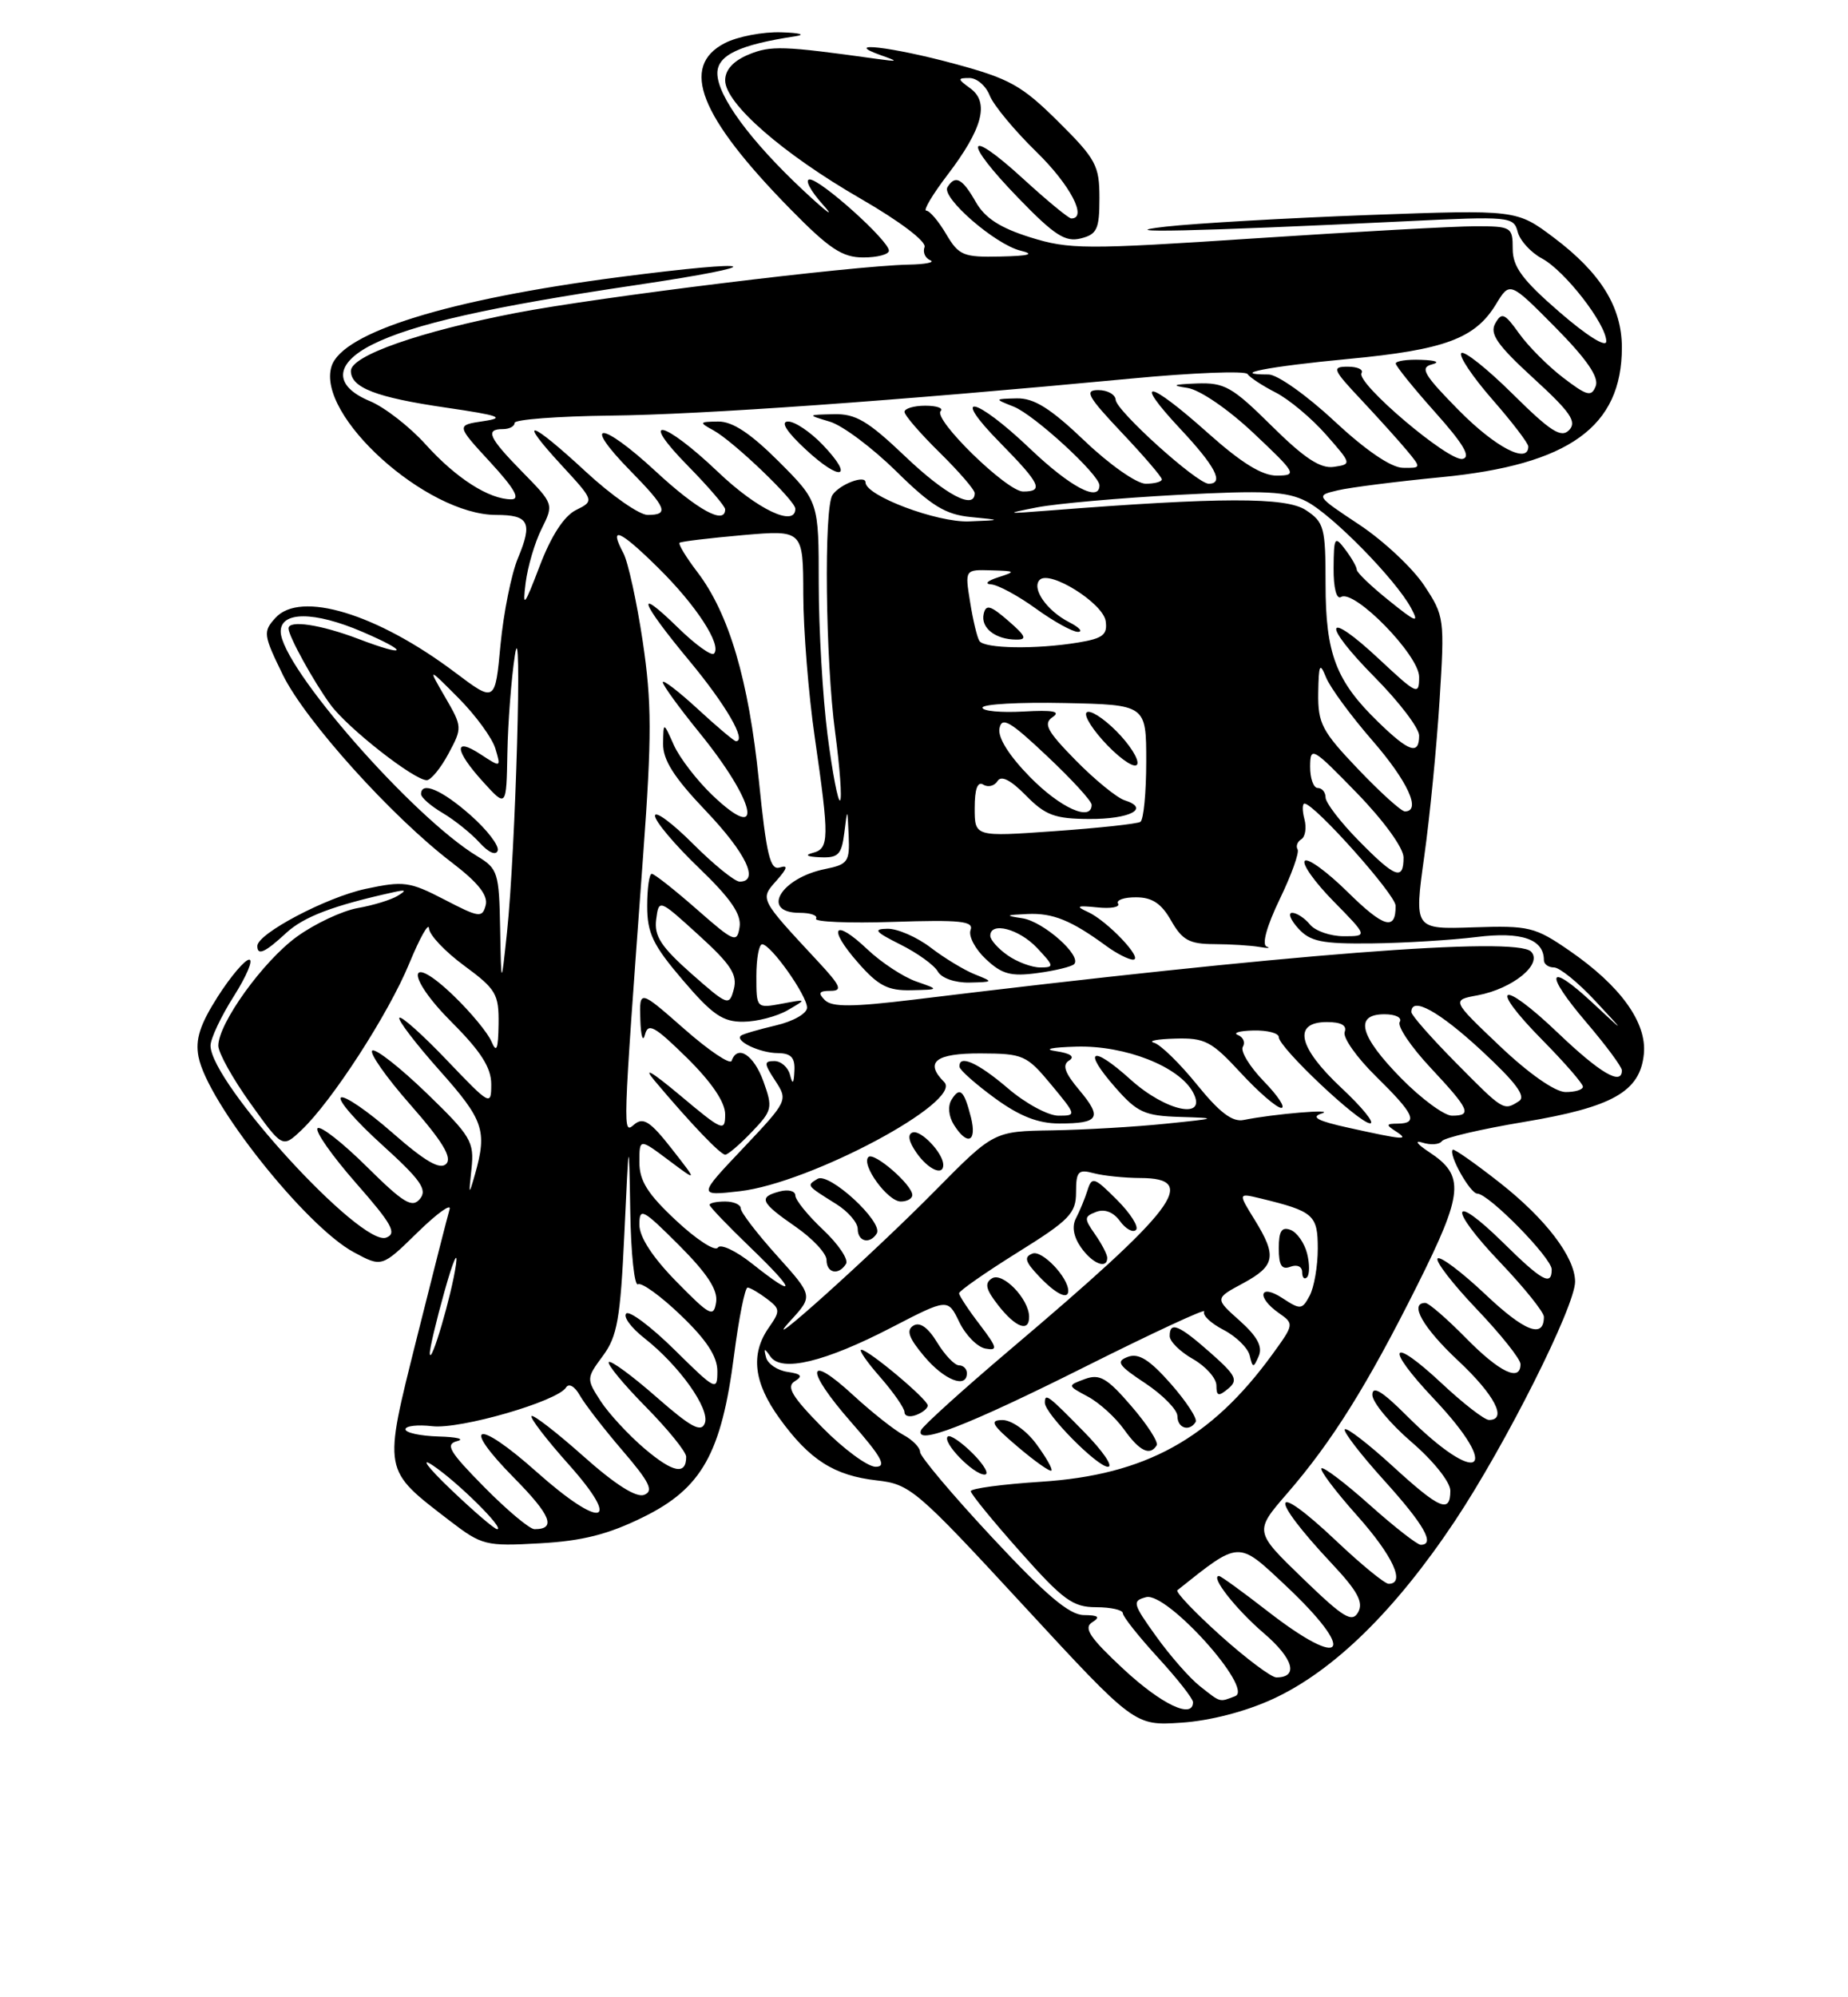 <?xml version="1.0" encoding="UTF-8" standalone="no"?>
<!DOCTYPE svg PUBLIC "-//W3C//DTD SVG 1.1//EN" "http://www.w3.org/Graphics/SVG/1.1/DTD/svg11.dtd" >
<svg xmlns="http://www.w3.org/2000/svg" xmlns:xlink="http://www.w3.org/1999/xlink" version="1.1" viewBox="0 0 237 256">
 <g >
 <path fill="currentColor"
d=" M 163.25 217.76 C 171.02 214.18 178.93 206.44 186.60 194.93 C 193.11 185.14 202.00 167.44 202.00 164.27 C 201.99 161.14 198.24 156.22 192.34 151.59 C 189.18 149.11 186.46 147.20 186.31 147.36 C 185.72 147.95 188.54 152.98 189.46 152.99 C 190.92 153.00 199.00 161.23 199.00 162.71 C 199.00 164.87 197.77 164.20 192.81 159.31 C 186.01 152.62 185.65 154.74 192.38 161.79 C 195.47 165.03 198.00 168.18 198.00 168.78 C 198.00 171.62 195.54 170.68 190.49 165.90 C 187.46 163.04 184.70 160.96 184.37 161.30 C 184.04 161.63 186.29 164.55 189.38 167.79 C 192.47 171.03 195.00 174.20 195.00 174.84 C 195.00 177.18 192.31 175.89 188.00 171.50 C 185.57 169.03 183.23 167.00 182.79 167.00 C 180.68 167.00 182.49 170.18 187.00 174.40 C 191.68 178.78 193.36 182.00 190.96 182.00 C 190.38 182.00 187.68 179.91 184.94 177.35 C 178.26 171.10 177.49 172.52 183.89 179.29 C 192.83 188.75 189.63 190.68 180.37 181.42 C 177.26 178.31 176.00 177.55 176.00 178.78 C 176.00 179.72 178.25 182.44 181.00 184.81 C 183.81 187.22 186.00 189.96 186.00 191.06 C 186.00 194.03 184.65 193.45 178.55 187.87 C 175.46 185.05 172.72 182.94 172.47 183.20 C 172.21 183.45 174.48 186.40 177.50 189.74 C 182.63 195.41 184.11 198.00 182.20 198.00 C 181.76 198.00 178.81 195.70 175.65 192.88 C 172.49 190.06 169.71 187.96 169.47 188.20 C 169.23 188.44 171.27 191.15 174.02 194.23 C 178.62 199.39 180.30 203.00 178.09 203.00 C 177.59 203.00 174.58 200.54 171.40 197.53 C 162.96 189.55 162.54 191.61 170.80 200.41 C 174.10 203.92 174.89 205.38 174.18 206.64 C 173.40 208.03 172.31 207.37 167.06 202.29 C 160.85 196.29 160.85 196.29 165.09 191.40 C 170.85 184.75 175.36 177.54 181.78 164.70 C 187.70 152.87 187.89 150.69 183.29 147.67 C 181.73 146.64 181.34 146.11 182.42 146.45 C 183.48 146.79 184.60 146.71 184.92 146.26 C 185.24 145.82 189.96 144.72 195.40 143.81 C 206.82 141.91 210.34 139.92 210.82 135.09 C 211.22 131.06 207.81 126.34 201.25 121.83 C 196.86 118.81 196.10 118.62 188.96 118.86 C 181.36 119.12 181.36 119.12 182.65 109.81 C 183.37 104.69 184.25 95.67 184.62 89.77 C 185.28 79.30 185.24 78.95 182.64 75.03 C 181.17 72.81 177.44 69.32 174.34 67.26 C 168.70 63.52 168.70 63.52 171.60 62.84 C 173.19 62.47 179.16 61.71 184.86 61.16 C 201.23 59.57 208.01 54.70 208.00 44.52 C 207.99 39.35 205.28 34.98 199.29 30.47 C 194.50 26.87 194.50 26.87 175.50 27.56 C 165.05 27.95 153.35 28.62 149.50 29.05 C 141.85 29.92 153.21 29.67 180.30 28.36 C 193.62 27.71 194.13 27.76 194.64 29.72 C 194.93 30.84 196.33 32.37 197.75 33.13 C 200.67 34.68 206.00 41.54 206.00 43.75 C 206.00 44.60 203.51 43.04 200.00 40.00 C 195.24 35.88 194.00 34.20 194.00 31.90 C 194.00 29.10 193.83 29.00 189.21 29.00 C 186.58 29.00 173.87 29.70 160.96 30.55 C 139.15 31.99 137.12 31.98 132.13 30.42 C 128.24 29.20 126.31 27.95 125.13 25.87 C 123.41 22.85 122.50 22.38 121.51 23.99 C 120.69 25.31 127.63 31.34 130.89 32.13 C 132.75 32.58 132.01 32.80 128.31 32.88 C 123.54 32.99 122.97 32.75 121.34 30.00 C 120.37 28.35 119.22 27.00 118.79 27.00 C 118.36 27.00 119.59 24.94 121.51 22.42 C 126.01 16.52 126.91 13.14 124.46 11.34 C 122.78 10.12 122.77 10.00 124.33 10.00 C 125.28 10.00 126.45 11.01 126.93 12.25 C 127.42 13.49 130.11 16.73 132.91 19.46 C 137.25 23.69 139.51 28.00 137.39 28.00 C 137.05 28.00 134.26 25.70 131.18 22.88 C 123.83 16.16 123.40 17.95 130.59 25.37 C 135.21 30.15 136.62 31.06 138.60 30.56 C 140.69 30.04 141.00 29.38 141.00 25.39 C 141.00 21.21 140.56 20.39 135.71 15.58 C 131.04 10.95 129.48 10.08 122.39 8.17 C 114.33 5.99 107.79 5.24 113.00 7.09 C 115.27 7.89 115.22 7.93 112.39 7.54 C 100.43 5.87 98.85 5.82 96.01 6.99 C 94.04 7.81 93.00 8.95 93.00 10.30 C 93.00 13.26 100.39 19.71 110.40 25.48 C 115.41 28.37 118.84 30.97 118.57 31.67 C 118.32 32.33 118.65 33.09 119.31 33.36 C 119.96 33.62 118.70 33.88 116.50 33.92 C 109.27 34.07 76.81 38.06 66.17 40.11 C 53.86 42.49 45.00 45.59 45.00 47.54 C 45.00 49.69 48.22 50.94 57.22 52.25 C 64.06 53.25 64.89 53.55 62.00 53.98 C 58.50 54.50 58.50 54.50 62.88 59.25 C 65.98 62.62 66.77 64.00 65.58 64.00 C 62.72 64.00 58.51 61.31 54.60 56.98 C 52.55 54.70 49.32 52.19 47.43 51.41 C 42.74 49.45 42.87 46.61 47.75 44.16 C 52.97 41.54 62.83 39.32 81.50 36.55 C 99.34 33.90 97.70 33.14 79.30 35.53 C 57.53 38.37 43.90 42.59 42.52 46.95 C 40.52 53.23 54.68 66.00 63.64 66.00 C 67.83 66.00 68.33 66.97 66.44 71.50 C 65.58 73.54 64.58 78.55 64.19 82.63 C 63.50 90.05 63.50 90.05 58.39 86.21 C 48.37 78.66 38.51 75.67 35.32 79.20 C 33.71 80.97 33.77 81.37 36.28 86.51 C 39.16 92.38 50.26 104.70 57.97 110.57 C 61.32 113.13 62.61 114.76 62.29 116.02 C 61.85 117.68 61.46 117.62 56.99 115.30 C 52.53 112.99 51.76 112.89 46.89 113.93 C 41.84 115.01 33.01 119.67 33.00 121.25 C 33.00 122.54 33.99 122.09 36.69 119.59 C 38.95 117.50 42.73 116.06 50.50 114.35 C 52.06 114.00 52.17 114.11 51.00 114.82 C 50.17 115.33 47.87 116.04 45.87 116.39 C 43.87 116.75 40.36 118.40 38.07 120.06 C 33.75 123.19 28.00 131.17 28.00 134.03 C 28.00 134.94 29.85 138.26 32.11 141.41 C 36.22 147.15 36.22 147.15 38.64 144.87 C 42.55 141.19 49.83 129.95 52.49 123.48 C 53.85 120.19 54.98 118.17 55.02 119.00 C 55.05 119.83 57.09 121.98 59.54 123.78 C 63.63 126.79 63.99 127.42 63.94 131.28 C 63.89 134.51 63.68 135.03 63.03 133.50 C 62.57 132.40 60.40 129.77 58.21 127.66 C 52.21 121.87 51.96 125.06 57.95 131.04 C 61.68 134.77 63.00 136.85 63.00 138.97 C 63.00 141.78 62.87 141.71 57.34 135.92 C 54.23 132.66 51.47 130.19 51.22 130.45 C 50.97 130.70 53.29 133.74 56.37 137.20 C 62.03 143.55 62.50 144.91 60.92 150.50 C 60.12 153.31 60.09 153.26 60.47 149.78 C 60.83 146.34 60.41 145.62 54.71 140.11 C 51.32 136.84 48.19 134.38 47.75 134.65 C 47.32 134.92 49.51 138.06 52.64 141.61 C 56.76 146.30 58.02 148.38 57.22 149.18 C 56.43 149.97 54.54 148.88 50.35 145.21 C 47.17 142.42 44.19 140.38 43.73 140.67 C 43.26 140.96 45.62 143.68 48.97 146.71 C 53.96 151.23 54.84 152.48 53.86 153.66 C 52.86 154.88 51.76 154.21 47.03 149.53 C 43.93 146.46 41.09 144.24 40.73 144.61 C 40.36 144.97 42.58 148.13 45.64 151.62 C 50.28 156.90 50.94 158.09 49.53 158.63 C 46.32 159.86 27.00 138.76 27.00 134.02 C 27.00 133.13 28.34 130.28 29.98 127.70 C 31.62 125.11 32.51 123.00 31.96 123.00 C 31.41 123.00 29.59 125.14 27.92 127.75 C 25.64 131.33 25.03 133.23 25.46 135.45 C 26.59 141.30 39.22 157.19 45.37 160.50 C 48.97 162.44 48.97 162.44 53.54 157.97 C 56.06 155.51 57.91 154.18 57.66 155.00 C 57.41 155.82 55.51 163.29 53.43 171.59 C 49.13 188.81 49.03 188.27 57.69 194.93 C 61.80 198.08 62.29 198.20 69.24 197.81 C 74.69 197.51 78.00 196.67 82.50 194.45 C 90.01 190.76 92.52 186.28 94.14 173.70 C 94.76 168.91 95.54 165.01 95.88 165.03 C 96.22 165.05 97.33 165.70 98.35 166.47 C 100.07 167.77 100.09 168.03 98.60 170.16 C 96.22 173.56 96.65 177.21 99.98 181.81 C 103.83 187.13 106.98 189.13 112.46 189.75 C 116.71 190.23 117.52 190.91 131.20 205.72 C 145.50 221.20 145.50 221.20 151.50 220.80 C 155.16 220.56 159.74 219.38 163.25 217.76 Z  M 114.00 32.13 C 114.00 30.85 105.26 23.00 103.84 23.00 C 103.17 23.00 103.94 24.46 105.55 26.25 C 107.16 28.04 106.07 27.25 103.12 24.50 C 96.24 18.08 92.00 12.31 92.00 9.39 C 92.00 7.07 94.84 5.73 102.00 4.65 C 103.38 4.44 102.57 4.21 100.20 4.14 C 97.84 4.06 94.57 4.69 92.95 5.53 C 87.18 8.51 89.69 14.90 101.31 26.75 C 106.36 31.90 108.02 33.00 110.72 33.00 C 112.52 33.00 114.00 32.61 114.00 32.13 Z  M 144.06 213.91 C 139.77 209.92 138.93 208.66 140.06 207.94 C 141.15 207.25 140.89 207.03 139.00 207.01 C 137.14 206.99 134.14 204.46 127.25 197.07 C 122.16 191.62 118.00 186.68 118.00 186.11 C 118.00 185.54 117.04 184.55 115.86 183.92 C 114.68 183.29 111.79 181.00 109.44 178.84 C 103.39 173.26 103.20 175.50 109.16 182.29 C 113.07 186.75 113.76 188.00 112.30 188.00 C 111.27 188.00 108.19 185.73 105.46 182.96 C 101.58 179.02 100.81 177.74 101.91 177.05 C 103.00 176.38 102.78 176.10 100.99 175.84 C 99.71 175.65 98.47 174.82 98.25 174.00 C 97.92 172.76 98.02 172.74 98.81 173.88 C 100.23 175.91 105.77 174.58 114.33 170.15 C 121.56 166.41 121.56 166.41 123.03 169.46 C 123.84 171.13 125.34 172.66 126.38 172.85 C 128.01 173.15 127.91 172.75 125.63 169.75 C 124.18 167.86 123.00 166.06 123.00 165.76 C 123.00 165.46 126.38 163.10 130.50 160.53 C 137.17 156.38 138.00 155.52 138.00 152.81 C 138.00 150.14 138.28 149.84 140.25 150.37 C 141.49 150.70 144.19 150.98 146.25 150.99 C 153.86 151.01 150.92 154.88 129.50 173.02 C 123.45 178.15 118.33 182.78 118.12 183.31 C 117.32 185.35 124.00 182.77 139.22 175.15 C 147.87 170.82 154.72 167.64 154.44 168.09 C 154.16 168.55 155.27 169.60 156.89 170.44 C 158.52 171.28 160.04 172.77 160.27 173.74 C 160.66 175.37 160.75 175.37 161.43 173.81 C 161.95 172.61 161.25 171.30 158.98 169.27 C 155.79 166.43 155.79 166.43 159.40 164.49 C 163.56 162.24 163.79 161.01 160.89 156.32 C 158.78 152.91 158.78 152.91 161.64 153.60 C 168.48 155.26 169.00 155.71 169.00 160.04 C 169.00 162.29 168.53 165.00 167.96 166.07 C 166.99 167.88 166.78 167.90 164.46 166.38 C 161.53 164.46 161.09 166.25 164.00 168.29 C 165.98 169.67 165.97 169.75 163.17 173.60 C 155.29 184.43 146.88 189.06 133.50 189.92 C 128.55 190.24 124.50 190.78 124.50 191.13 C 124.50 191.48 127.35 194.97 130.83 198.88 C 136.34 205.09 137.59 206.00 140.58 206.00 C 142.46 206.00 144.00 206.35 144.00 206.77 C 144.00 207.20 146.03 209.75 148.50 212.45 C 150.97 215.14 153.00 217.72 153.00 218.17 C 153.00 220.39 148.95 218.46 144.06 213.91 Z  M 124.76 186.30 C 123.27 184.82 121.83 183.84 121.54 184.13 C 120.81 184.86 124.83 189.00 126.27 189.00 C 126.92 189.00 126.24 187.79 124.76 186.30 Z  M 132.90 185.08 C 131.63 183.35 129.72 182.01 128.56 182.01 C 126.85 182.03 127.19 182.61 130.50 185.42 C 132.70 187.29 134.65 188.67 134.84 188.49 C 135.02 188.30 134.15 186.77 132.90 185.08 Z  M 139.00 183.50 C 134.36 178.77 134.00 178.51 134.00 179.80 C 134.00 181.20 140.71 188.00 142.09 188.00 C 142.82 188.00 141.43 185.97 139.00 183.50 Z  M 148.34 185.25 C 148.59 184.84 147.12 182.57 145.08 180.21 C 141.97 176.60 141.02 176.06 139.12 176.76 C 136.87 177.59 136.87 177.59 139.52 179.01 C 140.98 179.79 143.06 181.68 144.15 183.21 C 146.14 186.00 147.48 186.66 148.34 185.25 Z  M 153.34 182.25 C 153.59 181.84 152.15 179.64 150.15 177.36 C 147.42 174.27 146.03 173.40 144.65 173.91 C 143.07 174.50 143.40 175.00 146.90 177.31 C 149.15 178.81 151.00 180.70 151.00 181.51 C 151.00 183.06 152.55 183.55 153.34 182.25 Z  M 118.98 180.14 C 118.96 179.35 111.39 173.00 110.46 173.00 C 110.09 173.00 111.19 174.59 112.90 176.53 C 114.60 178.48 116.00 180.49 116.00 181.00 C 116.00 181.52 116.67 181.68 117.50 181.36 C 118.33 181.05 118.99 180.50 118.98 180.14 Z  M 155.26 173.41 C 151.18 169.80 150.00 169.32 150.01 171.25 C 150.01 171.94 151.36 173.27 153.01 174.20 C 154.65 175.14 156.00 176.66 156.00 177.58 C 156.00 178.95 156.27 179.02 157.51 177.99 C 158.82 176.90 158.52 176.29 155.26 173.41 Z  M 124.00 176.00 C 124.00 175.45 123.54 175.00 122.99 175.00 C 122.43 175.00 121.17 173.68 120.19 172.07 C 119.02 170.15 117.97 169.40 117.14 169.91 C 116.19 170.50 116.54 171.49 118.53 173.85 C 121.09 176.90 124.00 178.04 124.00 176.00 Z  M 131.98 168.75 C 131.94 166.46 128.58 163.00 127.22 163.85 C 126.23 164.47 126.42 165.26 128.04 167.33 C 130.28 170.18 132.01 170.80 131.98 168.75 Z  M 137.00 165.46 C 137.00 163.72 133.64 160.20 132.42 160.67 C 131.29 161.10 131.46 161.71 133.25 163.59 C 135.38 165.84 137.00 166.65 137.00 165.46 Z  M 167.63 160.66 C 167.29 159.32 166.34 157.96 165.51 157.64 C 164.37 157.21 164.00 157.79 164.00 160.00 C 164.00 162.20 164.38 162.79 165.50 162.36 C 166.35 162.04 167.00 162.34 167.00 163.06 C 167.00 163.76 167.28 164.05 167.62 163.71 C 167.96 163.37 167.97 162.00 167.63 160.66 Z  M 142.00 161.22 C 142.00 160.79 141.30 159.44 140.44 158.21 C 139.01 156.17 139.02 155.93 140.58 155.33 C 141.66 154.92 142.79 155.35 143.63 156.51 C 144.37 157.53 145.30 158.03 145.69 157.64 C 146.08 157.25 144.98 155.52 143.24 153.78 C 140.33 150.87 140.03 150.77 139.47 152.56 C 139.13 153.63 138.47 155.23 138.00 156.13 C 137.44 157.17 137.67 158.51 138.63 159.88 C 140.09 161.97 142.00 162.73 142.00 161.22 Z  M 153.88 216.12 C 152.57 215.09 150.05 212.21 148.27 209.73 C 145.26 205.54 145.17 205.19 146.99 204.71 C 149.65 204.02 160.85 216.46 158.41 217.40 C 156.34 218.19 156.61 218.27 153.88 216.12 Z  M 156.50 209.61 C 153.20 206.64 150.72 204.04 151.00 203.82 C 159.04 197.42 158.71 197.44 164.81 203.16 C 174.12 211.89 172.53 214.25 162.55 206.50 C 159.37 204.03 156.57 202.00 156.34 202.00 C 155.15 202.00 158.49 206.26 162.09 209.34 C 165.89 212.60 166.57 215.00 163.69 215.00 C 163.04 215.00 159.80 212.57 156.50 209.61 Z  M 57.82 190.91 C 54.86 188.08 53.83 186.71 55.50 187.82 C 58.68 189.94 64.80 196.00 63.76 196.00 C 63.42 196.00 60.75 193.71 57.82 190.91 Z  M 62.10 190.60 C 57.61 186.05 57.06 185.12 58.63 184.71 C 59.66 184.45 58.59 184.18 56.25 184.12 C 53.91 184.05 52.00 183.64 52.00 183.20 C 52.00 182.76 53.55 182.58 55.44 182.80 C 59.02 183.22 71.51 179.61 72.60 177.83 C 72.96 177.26 73.72 177.70 74.36 178.85 C 74.99 179.96 77.45 183.15 79.84 185.93 C 83.32 189.98 83.87 191.11 82.61 191.60 C 81.59 191.99 78.87 190.26 74.81 186.64 C 71.38 183.59 68.39 181.28 68.17 181.50 C 67.94 181.72 70.09 184.52 72.93 187.70 C 79.88 195.48 77.17 196.09 68.80 188.64 C 61.11 181.79 58.97 182.38 65.93 189.43 C 70.67 194.23 71.37 196.00 68.55 196.00 C 67.93 196.00 65.03 193.57 62.10 190.60 Z  M 82.67 185.68 C 80.61 183.93 78.08 181.19 77.04 179.60 C 75.19 176.74 75.19 176.66 77.32 173.78 C 79.17 171.28 79.56 169.04 80.07 158.18 C 80.66 145.50 80.66 145.50 80.83 155.31 C 80.92 160.70 81.37 164.89 81.82 164.61 C 82.27 164.33 84.75 166.12 87.32 168.59 C 90.61 171.74 92.00 173.86 92.00 175.75 C 92.00 178.33 91.79 178.22 86.52 173.02 C 83.51 170.05 80.71 167.95 80.31 168.36 C 79.90 168.77 80.94 170.18 82.62 171.50 C 87.11 175.02 91.09 180.60 90.39 182.42 C 89.92 183.65 88.61 182.94 84.17 179.05 C 81.08 176.34 78.34 174.33 78.08 174.58 C 77.83 174.84 79.95 177.41 82.81 180.31 C 85.66 183.20 88.00 186.08 88.00 186.72 C 88.00 189.10 86.32 188.77 82.67 185.68 Z  M 55.12 173.50 C 55.08 172.95 55.93 169.35 57.01 165.50 C 58.09 161.65 58.75 160.11 58.48 162.07 C 57.93 165.97 55.24 175.12 55.12 173.50 Z  M 101.39 169.26 C 104.28 166.10 104.28 166.10 99.64 160.94 C 97.09 158.11 95.00 155.38 95.00 154.89 C 95.00 154.40 94.10 154.00 93.00 154.00 C 91.90 154.00 91.00 154.19 91.00 154.43 C 91.00 154.67 93.36 157.13 96.25 159.91 C 102.13 165.56 102.24 166.56 96.46 161.97 C 94.37 160.31 92.39 159.38 92.06 159.91 C 91.73 160.44 89.33 158.89 86.73 156.46 C 83.07 153.05 82.00 151.36 82.00 148.98 C 82.00 145.90 82.00 145.90 85.74 148.70 C 89.48 151.50 89.48 151.50 86.13 147.22 C 83.43 143.77 82.51 143.16 81.37 144.10 C 79.83 145.39 79.81 146.10 82.49 109.50 C 83.60 94.36 83.59 90.03 82.43 82.23 C 81.67 77.14 80.55 72.04 79.95 70.90 C 78.02 67.29 79.47 67.90 84.41 72.78 C 89.30 77.59 92.62 82.71 91.56 83.78 C 91.23 84.10 89.17 82.62 86.98 80.48 C 81.35 74.98 82.04 77.03 88.41 84.70 C 93.10 90.35 95.80 95.00 94.38 95.00 C 94.15 95.00 91.94 93.14 89.48 90.87 C 87.01 88.60 85.00 87.06 85.00 87.44 C 85.00 87.82 87.08 90.68 89.61 93.80 C 96.95 102.80 98.16 108.40 91.37 101.93 C 89.39 100.04 87.16 97.15 86.42 95.50 C 85.08 92.50 85.08 92.50 85.04 95.32 C 85.01 97.41 86.44 99.65 90.50 103.91 C 95.68 109.35 97.43 113.00 94.86 113.00 C 94.23 113.00 91.53 110.81 88.86 108.14 C 86.19 105.47 84.00 103.86 84.00 104.56 C 84.00 105.26 86.52 108.25 89.60 111.21 C 93.72 115.17 95.10 117.18 94.85 118.82 C 94.52 120.91 94.17 120.77 89.34 116.53 C 86.50 114.04 83.91 112.00 83.59 112.00 C 83.26 112.00 83.00 113.86 83.00 116.14 C 83.00 119.61 83.74 121.15 87.58 125.64 C 91.36 130.07 92.71 130.99 95.33 130.96 C 97.07 130.95 99.62 130.28 101.00 129.49 C 103.50 128.04 103.50 128.04 100.25 128.65 C 97.01 129.25 97.00 129.24 97.00 125.12 C 97.00 122.86 97.34 121.01 97.75 121.03 C 98.88 121.07 103.50 127.60 103.50 129.15 C 103.50 129.90 101.74 130.91 99.50 131.43 C 97.30 131.95 95.29 132.53 95.03 132.74 C 94.18 133.41 97.45 134.97 99.75 134.98 C 101.45 135.00 101.97 135.55 101.88 137.25 C 101.80 138.94 101.65 139.07 101.31 137.75 C 101.06 136.79 100.16 136.00 99.31 136.00 C 97.95 136.00 97.97 136.30 99.43 138.53 C 101.07 141.03 101.02 141.12 95.29 147.18 C 89.50 153.29 89.50 153.29 94.88 152.68 C 103.93 151.64 123.56 141.16 121.09 138.69 C 118.53 136.13 119.97 135.00 125.75 135.02 C 131.23 135.04 131.66 135.23 134.81 139.02 C 138.07 142.95 138.08 143.00 135.74 143.00 C 134.43 143.00 131.52 141.43 129.27 139.50 C 125.40 136.19 122.92 135.09 123.06 136.75 C 123.10 137.16 125.13 138.96 127.58 140.75 C 130.76 143.07 133.13 144.00 135.85 144.00 C 140.97 144.00 141.40 143.27 138.41 139.71 C 136.54 137.49 136.20 136.49 137.11 135.93 C 137.90 135.44 137.30 135.01 135.42 134.73 C 133.73 134.48 134.84 134.24 138.06 134.15 C 144.31 133.98 151.23 136.70 153.00 140.01 C 154.92 143.59 149.54 142.48 144.98 138.36 C 139.99 133.86 138.76 134.52 143.04 139.39 C 145.85 142.59 146.79 143.02 151.35 143.16 C 156.26 143.31 156.18 143.35 149.50 144.03 C 145.65 144.43 139.11 144.81 134.97 144.88 C 127.45 145.00 127.45 145.00 119.97 152.57 C 111.94 160.72 96.60 174.48 101.39 169.26 Z  M 108.50 161.99 C 108.85 161.44 107.52 159.47 105.56 157.62 C 103.60 155.78 102.00 153.80 102.00 153.23 C 102.00 152.65 101.10 152.42 100.00 152.71 C 97.21 153.44 97.51 154.11 102.04 157.24 C 104.22 158.75 106.00 160.66 106.00 161.49 C 106.00 163.20 107.56 163.51 108.50 161.99 Z  M 112.44 158.10 C 113.33 156.65 106.31 150.19 104.84 151.10 C 103.43 151.97 103.37 151.90 107.25 154.33 C 108.76 155.27 110.00 156.71 110.00 157.52 C 110.00 159.15 111.56 159.52 112.44 158.10 Z  M 117.00 153.17 C 117.00 151.86 112.07 147.59 111.37 148.30 C 110.40 149.27 113.84 154.00 115.52 154.00 C 116.34 154.00 117.00 153.63 117.00 153.17 Z  M 120.97 149.25 C 120.90 147.74 118.10 144.80 117.05 145.15 C 116.35 145.38 116.53 146.31 117.54 147.76 C 119.06 149.93 121.03 150.79 120.97 149.25 Z  M 96.41 145.09 C 99.05 142.34 99.13 142.00 97.90 138.59 C 96.67 135.20 94.57 133.84 93.83 135.97 C 93.65 136.50 90.91 134.66 87.75 131.88 C 82.00 126.83 82.00 126.83 82.12 130.67 C 82.18 132.78 82.45 133.66 82.71 132.63 C 83.12 131.05 83.93 131.50 88.10 135.59 C 91.27 138.72 93.00 141.27 93.00 142.83 C 93.00 145.10 92.66 144.96 87.25 140.42 C 83.53 137.31 82.38 136.65 83.98 138.55 C 88.57 144.00 92.39 148.00 93.01 148.00 C 93.35 148.00 94.88 146.69 96.41 145.09 Z  M 124.53 143.25 C 123.64 139.74 123.10 139.23 122.04 140.94 C 121.53 141.76 121.65 143.07 122.33 144.16 C 124.05 146.91 125.31 146.38 124.53 143.25 Z  M 86.75 164.27 C 83.69 161.15 82.00 158.56 82.00 156.98 C 82.00 154.72 82.40 154.93 87.09 159.61 C 90.71 163.24 92.08 165.34 91.84 166.90 C 91.53 168.90 91.06 168.66 86.75 164.27 Z  M 173.00 144.56 C 168.98 143.68 168.04 143.18 169.50 142.72 C 171.48 142.09 163.34 142.77 159.50 143.55 C 158.05 143.85 156.40 142.59 153.50 139.01 C 151.30 136.29 148.82 133.88 148.00 133.65 C 147.18 133.42 148.40 133.18 150.73 133.12 C 154.52 133.01 155.38 133.46 159.11 137.50 C 161.39 139.97 163.74 142.00 164.32 142.00 C 164.91 142.00 163.90 140.46 162.08 138.59 C 160.26 136.71 159.05 134.72 159.39 134.17 C 159.73 133.62 159.45 132.94 158.76 132.66 C 158.07 132.39 158.96 132.12 160.75 132.08 C 162.54 132.04 164.00 132.42 164.00 132.93 C 164.00 134.26 174.27 143.95 175.71 143.98 C 176.37 143.99 174.71 141.94 172.02 139.43 C 166.46 134.22 165.75 131.00 170.18 131.00 C 172.00 131.00 172.77 131.43 172.45 132.27 C 172.18 132.97 173.99 135.54 176.48 137.98 C 181.39 142.80 181.94 143.99 179.25 144.02 C 177.75 144.03 177.72 144.17 179.00 145.00 C 180.82 146.18 180.07 146.12 173.00 144.56 Z  M 179.71 138.22 C 174.36 132.78 173.63 130.00 177.56 130.00 C 178.99 130.00 179.85 130.44 179.51 130.99 C 179.17 131.53 180.95 134.17 183.45 136.84 C 188.48 142.22 188.83 143.00 186.21 143.00 C 185.23 143.00 182.30 140.85 179.71 138.22 Z  M 186.72 136.22 C 183.57 133.04 181.00 130.12 181.00 129.72 C 181.00 127.66 184.54 129.61 190.00 134.66 C 194.44 138.78 195.75 140.54 194.80 141.14 C 192.83 142.40 192.83 142.40 186.72 136.22 Z  M 192.33 134.06 C 186.15 128.19 186.15 128.19 189.51 127.57 C 194.02 126.72 197.90 123.55 196.35 121.97 C 194.42 120.00 164.99 122.29 117.24 128.12 C 109.32 129.08 106.70 129.10 105.79 128.19 C 104.87 127.27 105.04 127.00 106.50 127.00 C 108.09 127.00 107.83 126.38 104.92 123.25 C 97.36 115.12 97.44 115.28 99.60 112.85 C 100.99 111.28 101.10 110.84 100.00 111.19 C 98.77 111.58 98.29 109.59 97.32 100.01 C 96.02 87.21 93.50 78.65 89.44 73.33 C 87.99 71.43 86.96 69.73 87.15 69.57 C 87.34 69.40 90.99 68.97 95.25 68.59 C 103.00 67.92 103.00 67.92 103.02 76.21 C 103.03 80.77 103.69 89.00 104.49 94.50 C 106.37 107.51 106.35 108.76 104.25 109.31 C 103.15 109.60 103.49 109.81 105.19 109.88 C 107.50 109.98 107.93 109.55 108.28 106.75 C 108.68 103.50 108.68 103.50 108.84 107.12 C 108.99 110.44 108.73 110.80 105.85 111.38 C 100.10 112.53 97.48 117.00 102.56 117.00 C 103.97 117.00 104.91 117.34 104.65 117.75 C 104.40 118.16 108.87 118.35 114.60 118.16 C 123.17 117.88 124.91 118.06 124.47 119.21 C 124.18 119.97 125.06 121.65 126.43 122.93 C 128.49 124.87 129.64 125.18 133.04 124.72 C 135.31 124.42 137.43 123.90 137.75 123.58 C 138.80 122.53 133.83 118.12 131.13 117.70 C 128.84 117.35 128.92 117.28 131.76 117.15 C 135.02 117.00 137.37 117.95 141.88 121.25 C 143.19 122.21 144.74 123.00 145.31 123.00 C 146.73 123.00 141.99 118.00 139.50 116.88 C 137.89 116.15 138.13 116.04 140.70 116.30 C 142.46 116.49 143.67 116.27 143.39 115.82 C 143.11 115.37 144.15 115.00 145.69 115.01 C 147.76 115.01 148.95 115.80 150.20 118.01 C 151.62 120.50 152.54 121.00 155.70 121.01 C 157.79 121.02 160.40 121.18 161.50 121.37 C 162.60 121.56 163.02 121.54 162.44 121.32 C 161.80 121.08 162.46 118.69 164.12 115.25 C 165.63 112.13 166.66 109.26 166.41 108.86 C 166.17 108.46 166.38 107.88 166.89 107.57 C 167.40 107.25 167.58 106.10 167.29 105.00 C 167.00 103.90 167.01 103.00 167.30 103.00 C 168.56 103.00 178.96 114.65 178.98 116.08 C 179.02 119.35 177.48 118.91 172.83 114.33 C 170.20 111.74 167.73 109.94 167.34 110.33 C 166.94 110.72 168.60 113.06 171.02 115.52 C 175.42 120.00 175.42 120.00 172.33 120.00 C 170.63 120.00 168.68 119.33 168.00 118.50 C 167.32 117.67 166.29 117.00 165.72 117.00 C 165.15 117.00 165.50 117.90 166.50 119.00 C 168.02 120.68 169.51 120.99 175.90 120.92 C 180.08 120.87 186.14 120.50 189.36 120.10 C 195.13 119.38 198.00 120.37 198.00 123.07 C 198.00 123.58 198.58 124.00 199.30 124.00 C 200.01 124.00 202.37 125.91 204.55 128.25 C 208.50 132.50 208.50 132.50 204.27 128.56 C 198.44 123.14 197.96 124.62 203.46 131.06 C 205.96 133.99 208.00 136.74 208.00 137.19 C 208.00 139.19 205.23 137.57 199.79 132.38 C 192.44 125.37 190.75 126.16 197.81 133.31 C 200.66 136.20 203.00 138.89 203.00 139.28 C 203.00 139.68 201.99 139.98 200.75 139.97 C 199.40 139.94 196.02 137.57 192.33 134.06 Z  M 117.50 125.80 C 115.85 125.22 113.04 123.38 111.26 121.70 C 106.95 117.61 106.05 118.85 110.04 123.39 C 112.63 126.35 113.87 126.99 116.85 126.92 C 120.50 126.84 120.50 126.84 117.50 125.80 Z  M 125.03 124.89 C 123.67 124.35 121.11 122.80 119.35 121.45 C 117.58 120.10 115.09 119.02 113.82 119.04 C 111.92 119.07 112.23 119.44 115.47 121.06 C 117.66 122.15 119.82 123.71 120.27 124.52 C 120.75 125.37 122.46 125.97 124.30 125.94 C 127.42 125.87 127.44 125.85 125.03 124.89 Z  M 88.65 124.78 C 84.78 121.35 83.88 119.97 84.15 117.86 C 84.50 115.21 84.50 115.21 89.61 119.86 C 93.73 123.60 94.60 124.94 94.11 126.78 C 93.52 128.98 93.35 128.92 88.65 124.78 Z  M 64.14 118.97 C 64.01 111.88 63.84 111.33 61.25 109.77 C 52.97 104.79 36.00 85.40 36.00 80.94 C 36.00 78.34 40.32 78.35 46.42 80.96 C 52.58 83.60 52.26 84.29 45.99 81.90 C 41.12 80.05 37.00 79.43 37.00 80.55 C 37.00 81.53 40.25 87.42 42.40 90.34 C 44.62 93.35 53.11 100.00 54.73 100.00 C 55.25 100.00 56.51 98.48 57.51 96.61 C 59.30 93.28 59.30 93.17 57.09 89.36 C 54.85 85.50 54.85 85.50 58.83 89.50 C 61.01 91.70 63.13 94.60 63.53 95.95 C 64.26 98.39 64.25 98.39 61.63 96.68 C 58.12 94.38 58.29 96.19 61.97 100.23 C 64.94 103.50 64.94 103.50 65.07 96.50 C 65.14 92.65 65.57 87.03 66.03 84.00 C 67.02 77.39 66.13 109.02 65.02 119.50 C 64.28 126.50 64.28 126.50 64.14 118.97 Z  M 60.35 104.49 C 56.67 101.24 54.00 100.10 54.00 101.78 C 54.00 102.22 55.25 103.31 56.78 104.21 C 58.30 105.11 60.43 106.82 61.50 108.00 C 62.66 109.28 63.60 109.69 63.83 109.02 C 64.03 108.40 62.47 106.36 60.35 104.49 Z  M 129.22 122.44 C 128.00 121.59 127.00 120.46 127.00 119.94 C 127.00 118.09 130.69 119.05 133.00 121.50 C 135.20 123.84 135.23 124.00 133.40 124.00 C 132.32 124.00 130.44 123.30 129.22 122.44 Z  M 174.21 107.71 C 171.89 105.35 170.00 102.88 170.00 102.21 C 170.00 101.55 169.55 101.00 169.00 101.00 C 168.45 101.00 168.01 99.76 168.02 98.25 C 168.04 95.62 168.31 95.78 174.02 101.65 C 177.47 105.20 180.00 108.69 180.00 109.90 C 180.00 112.93 178.94 112.53 174.21 107.71 Z  M 125.00 103.57 C 125.00 101.12 125.37 100.11 126.11 100.57 C 126.72 100.95 127.54 100.74 127.93 100.11 C 128.40 99.35 129.62 99.97 131.57 101.96 C 134.07 104.50 135.27 104.95 139.69 104.97 C 144.94 105.00 147.54 103.62 144.22 102.57 C 143.23 102.25 140.41 99.95 137.96 97.46 C 134.26 93.69 133.76 92.75 135.00 91.91 C 136.08 91.18 135.04 90.98 131.25 91.20 C 128.36 91.36 126.00 91.14 126.00 90.70 C 126.00 90.25 130.72 89.99 136.50 90.11 C 147.00 90.33 147.00 90.33 147.00 97.61 C 147.00 101.61 146.66 105.09 146.25 105.34 C 145.84 105.60 140.89 106.13 135.25 106.53 C 125.00 107.26 125.00 107.26 125.00 103.57 Z  M 143.15 93.69 C 141.45 91.99 139.74 90.92 139.35 91.32 C 138.96 91.71 140.17 93.62 142.05 95.56 C 143.95 97.51 145.64 98.57 145.86 97.93 C 146.07 97.30 144.85 95.39 143.15 93.69 Z  M 132.11 99.61 C 129.40 96.85 127.95 94.54 128.18 93.36 C 128.48 91.82 129.54 92.43 134.27 96.90 C 137.42 99.86 140.00 102.67 140.00 103.15 C 140.00 105.36 136.00 103.57 132.11 99.61 Z  M 174.17 98.58 C 169.53 93.72 169.01 92.73 169.06 88.83 C 169.12 85.13 169.26 84.84 170.06 86.82 C 170.57 88.10 173.24 91.74 175.99 94.90 C 180.54 100.13 182.32 104.00 180.17 104.00 C 179.71 104.00 177.01 101.56 174.17 98.58 Z  M 106.13 94.21 C 105.51 89.35 105.00 80.62 105.00 74.83 C 105.00 64.29 105.00 64.29 99.86 59.14 C 96.25 55.54 93.94 54.01 92.11 54.03 C 89.66 54.06 89.62 54.13 91.50 55.16 C 94.06 56.56 102.00 64.16 102.00 65.21 C 102.00 67.62 97.13 65.31 92.09 60.50 C 85.01 53.76 81.74 53.14 88.29 59.78 C 90.88 62.42 93.00 64.89 93.00 65.28 C 93.00 67.33 89.46 65.39 84.03 60.36 C 77.06 53.92 74.50 53.87 80.81 60.31 C 85.50 65.09 85.86 66.00 83.06 66.00 C 81.99 66.00 78.44 63.52 75.17 60.50 C 67.95 53.81 66.19 53.31 71.99 59.60 C 76.23 64.20 76.23 64.20 73.86 65.38 C 72.34 66.14 70.69 68.67 69.22 72.53 C 67.23 77.75 67.00 78.02 67.41 74.72 C 67.67 72.64 68.59 69.52 69.46 67.78 C 71.03 64.63 71.02 64.60 67.02 60.52 C 62.67 56.09 62.17 55.00 64.50 55.00 C 65.33 55.00 66.00 54.64 66.00 54.20 C 66.00 53.77 71.51 53.35 78.25 53.27 C 90.08 53.14 114.84 51.38 144.99 48.53 C 152.96 47.77 159.71 47.51 159.99 47.94 C 160.27 48.37 161.90 49.44 163.60 50.31 C 165.31 51.18 168.21 53.61 170.05 55.70 C 173.36 59.46 173.37 59.50 171.06 59.84 C 169.33 60.09 167.28 58.73 163.09 54.59 C 158.02 49.57 157.04 49.02 153.47 49.15 C 150.42 49.27 150.14 49.40 152.28 49.72 C 153.87 49.96 157.49 52.43 160.78 55.53 C 166.24 60.68 166.38 60.93 163.79 60.96 C 161.88 60.99 159.24 59.36 154.91 55.50 C 147.24 48.65 145.17 48.34 151.36 54.96 C 155.88 59.78 157.03 62.00 155.01 62.00 C 153.52 62.00 143.18 52.68 143.08 51.25 C 143.04 50.56 142.03 50.00 140.85 50.00 C 139.03 50.00 139.48 50.81 143.85 55.44 C 146.68 58.43 149.00 61.13 149.00 61.44 C 149.00 61.75 148.07 62.00 146.93 62.00 C 145.78 62.00 142.28 59.55 139.09 56.50 C 134.71 52.33 132.62 51.02 130.41 51.06 C 127.50 51.13 127.50 51.13 130.00 52.12 C 132.62 53.15 141.00 60.84 141.00 62.21 C 141.00 64.41 137.25 62.42 132.09 57.50 C 125.01 50.76 121.74 50.14 128.29 56.78 C 133.44 62.02 133.90 63.00 131.21 63.00 C 129.13 63.00 119.62 53.72 120.64 52.69 C 121.02 52.31 120.13 52.00 118.67 52.00 C 117.20 52.00 116.00 52.36 116.00 52.79 C 116.00 53.23 118.03 55.57 120.50 58.00 C 122.97 60.43 125.00 62.77 125.00 63.21 C 125.00 65.41 121.25 63.42 116.09 58.50 C 111.31 53.95 109.73 53.01 106.91 53.09 C 103.50 53.17 103.50 53.17 106.43 54.05 C 108.05 54.53 111.87 57.39 114.93 60.40 C 119.45 64.85 121.25 65.95 124.50 66.27 C 128.50 66.66 128.50 66.66 124.28 66.83 C 120.18 66.99 111.00 63.54 111.00 61.83 C 111.00 60.82 107.70 62.06 106.77 63.43 C 105.64 65.07 105.86 84.66 107.11 93.90 C 107.71 98.42 108.00 102.33 107.74 102.59 C 107.48 102.85 106.76 99.08 106.13 94.21 Z  M 105.49 56.99 C 103.91 55.35 101.92 54.01 101.06 54.03 C 100.06 54.04 100.86 55.32 103.33 57.61 C 107.86 61.82 109.63 61.31 105.49 56.99 Z  M 176.75 92.54 C 171.33 87.29 170.00 83.79 170.00 74.87 C 170.00 67.59 169.82 66.93 167.45 65.37 C 164.89 63.70 156.51 63.72 134.50 65.44 C 128.91 65.88 128.81 65.85 133.00 65.03 C 135.47 64.55 143.59 63.83 151.02 63.43 C 162.30 62.83 165.04 62.97 167.55 64.27 C 170.86 65.98 179.01 74.29 180.97 77.94 C 182.04 79.94 181.64 79.81 178.11 76.96 C 175.85 75.15 174.00 73.38 174.00 73.02 C 174.00 72.67 173.34 71.51 172.53 70.44 C 171.17 68.64 171.06 68.80 171.03 72.81 C 171.01 75.36 171.40 76.87 171.98 76.52 C 173.67 75.47 182.00 83.98 182.00 86.76 C 182.00 89.15 181.75 89.04 176.93 84.54 C 169.88 77.93 169.36 79.79 176.31 86.81 C 179.44 89.97 182.00 93.33 182.00 94.28 C 182.00 96.82 180.72 96.40 176.75 92.54 Z  M 125.60 82.15 C 125.31 81.69 124.77 79.44 124.41 77.15 C 123.74 73.00 123.74 73.00 127.12 73.10 C 130.27 73.19 130.33 73.25 128.00 74.00 C 126.62 74.44 126.22 74.85 127.10 74.90 C 127.98 74.96 130.56 76.35 132.84 78.00 C 135.12 79.65 137.55 80.99 138.24 80.99 C 138.93 80.98 138.42 80.41 137.10 79.74 C 134.24 78.27 132.26 75.41 133.34 74.32 C 134.63 73.03 141.47 77.31 141.80 79.61 C 142.05 81.36 141.44 81.83 138.30 82.35 C 132.87 83.25 126.21 83.14 125.60 82.15 Z  M 129.31 79.57 C 127.01 77.58 126.44 77.42 126.15 78.70 C 125.76 80.47 127.64 81.96 130.31 81.98 C 131.77 82.00 131.58 81.54 129.31 79.57 Z  M 171.11 53.96 C 167.60 50.68 163.81 48.00 162.70 48.00 C 157.43 48.00 162.70 46.97 172.90 46.01 C 185.29 44.84 189.18 43.40 191.86 38.99 C 193.63 36.07 193.63 36.07 199.46 41.95 C 203.49 46.03 205.08 48.34 204.65 49.48 C 204.10 50.90 203.55 50.76 200.47 48.41 C 198.52 46.92 195.98 44.37 194.82 42.74 C 192.96 40.14 192.59 39.98 191.76 41.46 C 191.02 42.79 192.01 44.22 196.66 48.48 C 201.40 52.81 202.26 54.06 201.24 55.12 C 200.22 56.18 198.87 55.32 194.02 50.52 C 190.74 47.27 187.76 44.90 187.41 45.26 C 187.05 45.61 188.84 48.28 191.38 51.19 C 193.92 54.09 196.00 56.81 196.00 57.23 C 196.00 59.54 191.78 57.34 187.10 52.60 C 182.61 48.05 182.06 47.12 183.63 46.71 C 184.74 46.43 184.18 46.18 182.25 46.12 C 180.46 46.05 179.00 46.27 179.00 46.59 C 179.00 46.91 181.27 49.73 184.05 52.84 C 187.70 56.92 188.68 58.59 187.57 58.82 C 185.79 59.19 173.85 49.06 174.61 47.82 C 174.89 47.37 174.10 47.00 172.85 47.00 C 170.77 47.00 170.90 47.34 174.58 51.25 C 176.77 53.59 179.41 56.51 180.44 57.75 C 182.29 59.98 182.29 60.00 179.90 59.96 C 178.39 59.93 175.14 57.71 171.11 53.96 Z "/>
</g>
</svg>